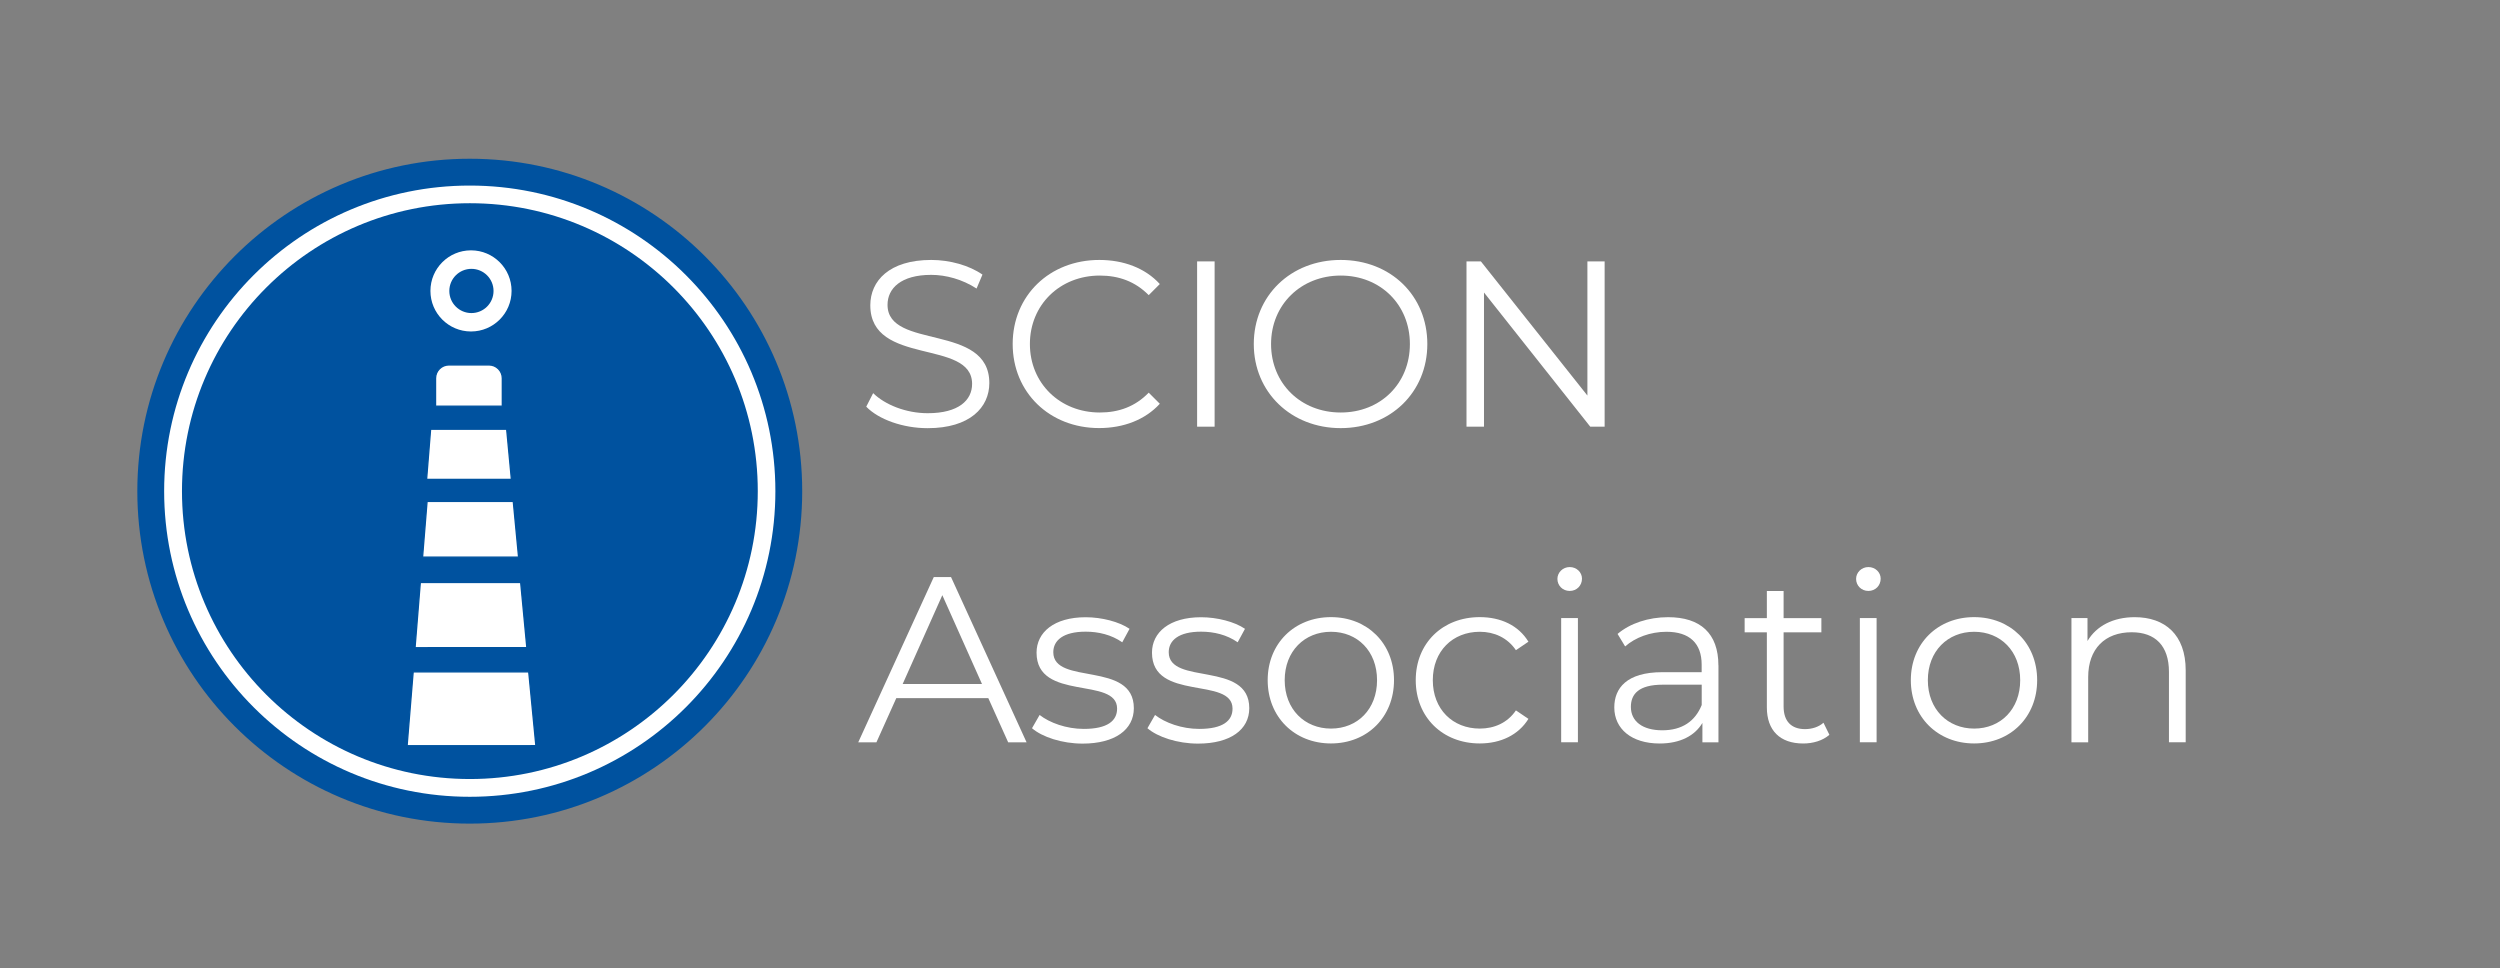 <?xml version="1.0" encoding="UTF-8"?><svg xmlns="http://www.w3.org/2000/svg" viewBox="0 0 465.87 180.38"><rect x="0" y="0" width="465.87" height="180.38" fill="#808080" stroke="none"/><defs><style>.c,.d,.e{fill:#fff;}.f{fill:#00529f;}.d{stroke-width:5px;}.d,.e{stroke:#00529f;stroke-miterlimit:10;}.e{stroke-width:.25px;}</style></defs><g id="a"><circle class="d" cx="87.54" cy="91.53" r="59.45"/><circle class="f" cx="87.56" cy="91.52" r="53.65"/><g><path class="e" d="M81.16,75.69v-5.2c0-1.37,1.11-2.49,2.49-2.49h7.47c1.37,0,2.49,1.11,2.49,2.49v5.21h-12.45Z"/><polygon class="e" points="79.49 89.34 95.3 89.34 94.42 79.98 80.24 79.98 79.49 89.34"/><polygon class="e" points="78.74 103.82 96.64 103.82 95.65 93.44 79.58 93.44 78.74 103.82"/><polygon class="e" points="77.34 120.7 98.18 120.69 97.03 108.54 78.32 108.54 77.34 120.7"/><polygon class="e" points="75.86 138.97 99.86 138.96 98.53 125.2 76.99 125.2 75.86 138.97"/><g><circle class="c" cx="87.77" cy="54.21" r="7.56"/><circle class="f" cx="87.85" cy="54.22" r="4.12"/></g></g><g><path class="c" d="M161.43,75.77l1.28-2.51c2.2,2.16,6.12,3.74,10.17,3.74,5.76,0,8.27-2.42,8.27-5.46,0-8.45-18.97-3.26-18.97-14.65,0-4.53,3.52-8.45,11.35-8.45,3.48,0,7.08,1.01,9.55,2.73l-1.1,2.6c-2.64-1.72-5.72-2.55-8.45-2.55-5.63,0-8.14,2.51-8.14,5.59,0,8.45,18.97,3.34,18.97,14.57,0,4.53-3.61,8.41-11.49,8.41-4.62,0-9.15-1.63-11.44-4Z"/><path class="c" d="M188.71,64.11c0-9.02,6.87-15.67,16.15-15.67,4.49,0,8.54,1.5,11.27,4.49l-2.07,2.07c-2.51-2.55-5.59-3.65-9.11-3.65-7.44,0-13.03,5.46-13.03,12.76s5.59,12.76,13.03,12.76c3.52,0,6.6-1.1,9.11-3.7l2.07,2.07c-2.73,2.99-6.78,4.53-11.31,4.53-9.24,0-16.11-6.65-16.11-15.67Z"/><path class="c" d="M223.08,48.71h3.26v30.8h-3.26v-30.8Z"/><path class="c" d="M233.64,64.11c0-8.98,6.87-15.67,16.19-15.67s16.15,6.65,16.15,15.67-6.91,15.67-16.15,15.67-16.19-6.69-16.19-15.67Zm29.09,0c0-7.35-5.5-12.76-12.89-12.76s-12.98,5.41-12.98,12.76,5.54,12.76,12.98,12.76,12.89-5.41,12.89-12.76Z"/><path class="c" d="M299.02,48.71v30.8h-2.68l-19.8-25v25h-3.26v-30.8h2.68l19.85,25v-25h3.21Z"/></g><g><path class="c" d="M184.18,130.1h-17.16l-3.7,8.23h-3.39l14.08-30.8h3.21l14.08,30.8h-3.43l-3.7-8.23Zm-1.19-2.64l-7.39-16.55-7.39,16.55h14.79Z"/><path class="c" d="M192.32,135.69l1.41-2.46c1.85,1.45,4.97,2.6,8.23,2.6,4.4,0,6.21-1.5,6.21-3.78,0-6.03-15.01-1.28-15.01-10.43,0-3.78,3.26-6.6,9.15-6.6,2.99,0,6.25,.84,8.18,2.16l-1.36,2.51c-2.02-1.41-4.44-1.98-6.82-1.98-4.18,0-6.03,1.63-6.03,3.83,0,6.25,15.01,1.54,15.01,10.43,0,4-3.52,6.6-9.55,6.6-3.83,0-7.53-1.23-9.42-2.86Z"/><path class="c" d="M213.83,135.69l1.41-2.46c1.85,1.45,4.97,2.6,8.23,2.6,4.4,0,6.21-1.5,6.21-3.78,0-6.03-15.01-1.28-15.01-10.43,0-3.78,3.26-6.6,9.15-6.6,2.99,0,6.25,.84,8.18,2.16l-1.36,2.51c-2.02-1.41-4.44-1.98-6.82-1.98-4.18,0-6.03,1.63-6.03,3.83,0,6.25,15.01,1.54,15.01,10.43,0,4-3.52,6.6-9.55,6.6-3.83,0-7.53-1.23-9.42-2.86Z"/><path class="c" d="M236.23,126.75c0-6.86,5.02-11.75,11.79-11.75s11.75,4.88,11.75,11.75-4.97,11.79-11.75,11.79-11.79-4.93-11.79-11.79Zm20.38,0c0-5.41-3.65-9.02-8.58-9.02s-8.63,3.61-8.63,9.02,3.7,9.02,8.63,9.02,8.58-3.61,8.58-9.02Z"/><path class="c" d="M263.82,126.75c0-6.91,5.02-11.75,11.93-11.75,3.92,0,7.22,1.54,9.07,4.58l-2.33,1.58c-1.58-2.33-4.05-3.43-6.73-3.43-5.06,0-8.76,3.61-8.76,9.02s3.7,9.02,8.76,9.02c2.68,0,5.15-1.06,6.73-3.39l2.33,1.58c-1.85,2.99-5.15,4.58-9.07,4.58-6.91,0-11.93-4.88-11.93-11.79Z"/><path class="c" d="M290.22,107.87c0-1.19,1.01-2.2,2.29-2.2s2.29,.97,2.29,2.16c0,1.28-.97,2.29-2.29,2.29s-2.29-1.01-2.29-2.24Zm.7,7.3h3.12v23.15h-3.12v-23.15Z"/><path class="c" d="M320.23,123.98v14.35h-2.99v-3.61c-1.41,2.38-4.14,3.83-7.97,3.83-5.24,0-8.45-2.73-8.45-6.73,0-3.56,2.29-6.56,8.93-6.56h7.35v-1.41c0-3.96-2.25-6.12-6.56-6.12-2.99,0-5.81,1.06-7.7,2.73l-1.41-2.33c2.33-1.98,5.76-3.12,9.42-3.12,5.98,0,9.37,2.99,9.37,8.98Zm-3.12,7.39v-3.78h-7.26c-4.49,0-5.94,1.76-5.94,4.14,0,2.68,2.16,4.36,5.85,4.36s6.12-1.67,7.35-4.71Z"/><path class="c" d="M340.91,136.92c-1.23,1.1-3.08,1.63-4.88,1.63-4.36,0-6.78-2.46-6.78-6.73v-13.99h-4.14v-2.64h4.14v-5.06h3.12v5.06h7.04v2.64h-7.04v13.82c0,2.73,1.41,4.22,4,4.22,1.28,0,2.55-.4,3.43-1.19l1.1,2.24Z"/><path class="c" d="M345.88,107.87c0-1.19,1.01-2.2,2.29-2.2s2.29,.97,2.29,2.16c0,1.28-.97,2.29-2.29,2.29s-2.29-1.01-2.29-2.24Zm.7,7.3h3.12v23.15h-3.12v-23.15Z"/><path class="c" d="M356.08,126.75c0-6.86,5.02-11.75,11.79-11.75s11.75,4.88,11.75,11.75-4.97,11.79-11.75,11.79-11.79-4.93-11.79-11.79Zm20.38,0c0-5.41-3.65-9.02-8.58-9.02s-8.63,3.61-8.63,9.02,3.7,9.02,8.63,9.02,8.58-3.61,8.58-9.02Z"/><path class="c" d="M407.3,124.9v13.42h-3.12v-13.11c0-4.88-2.55-7.39-6.95-7.39-4.97,0-8.1,3.08-8.1,8.36v12.15h-3.12v-23.15h2.99v4.27c1.67-2.82,4.8-4.44,8.8-4.44,5.63,0,9.5,3.26,9.5,9.9Z"/></g></g><g id="b"/></svg>